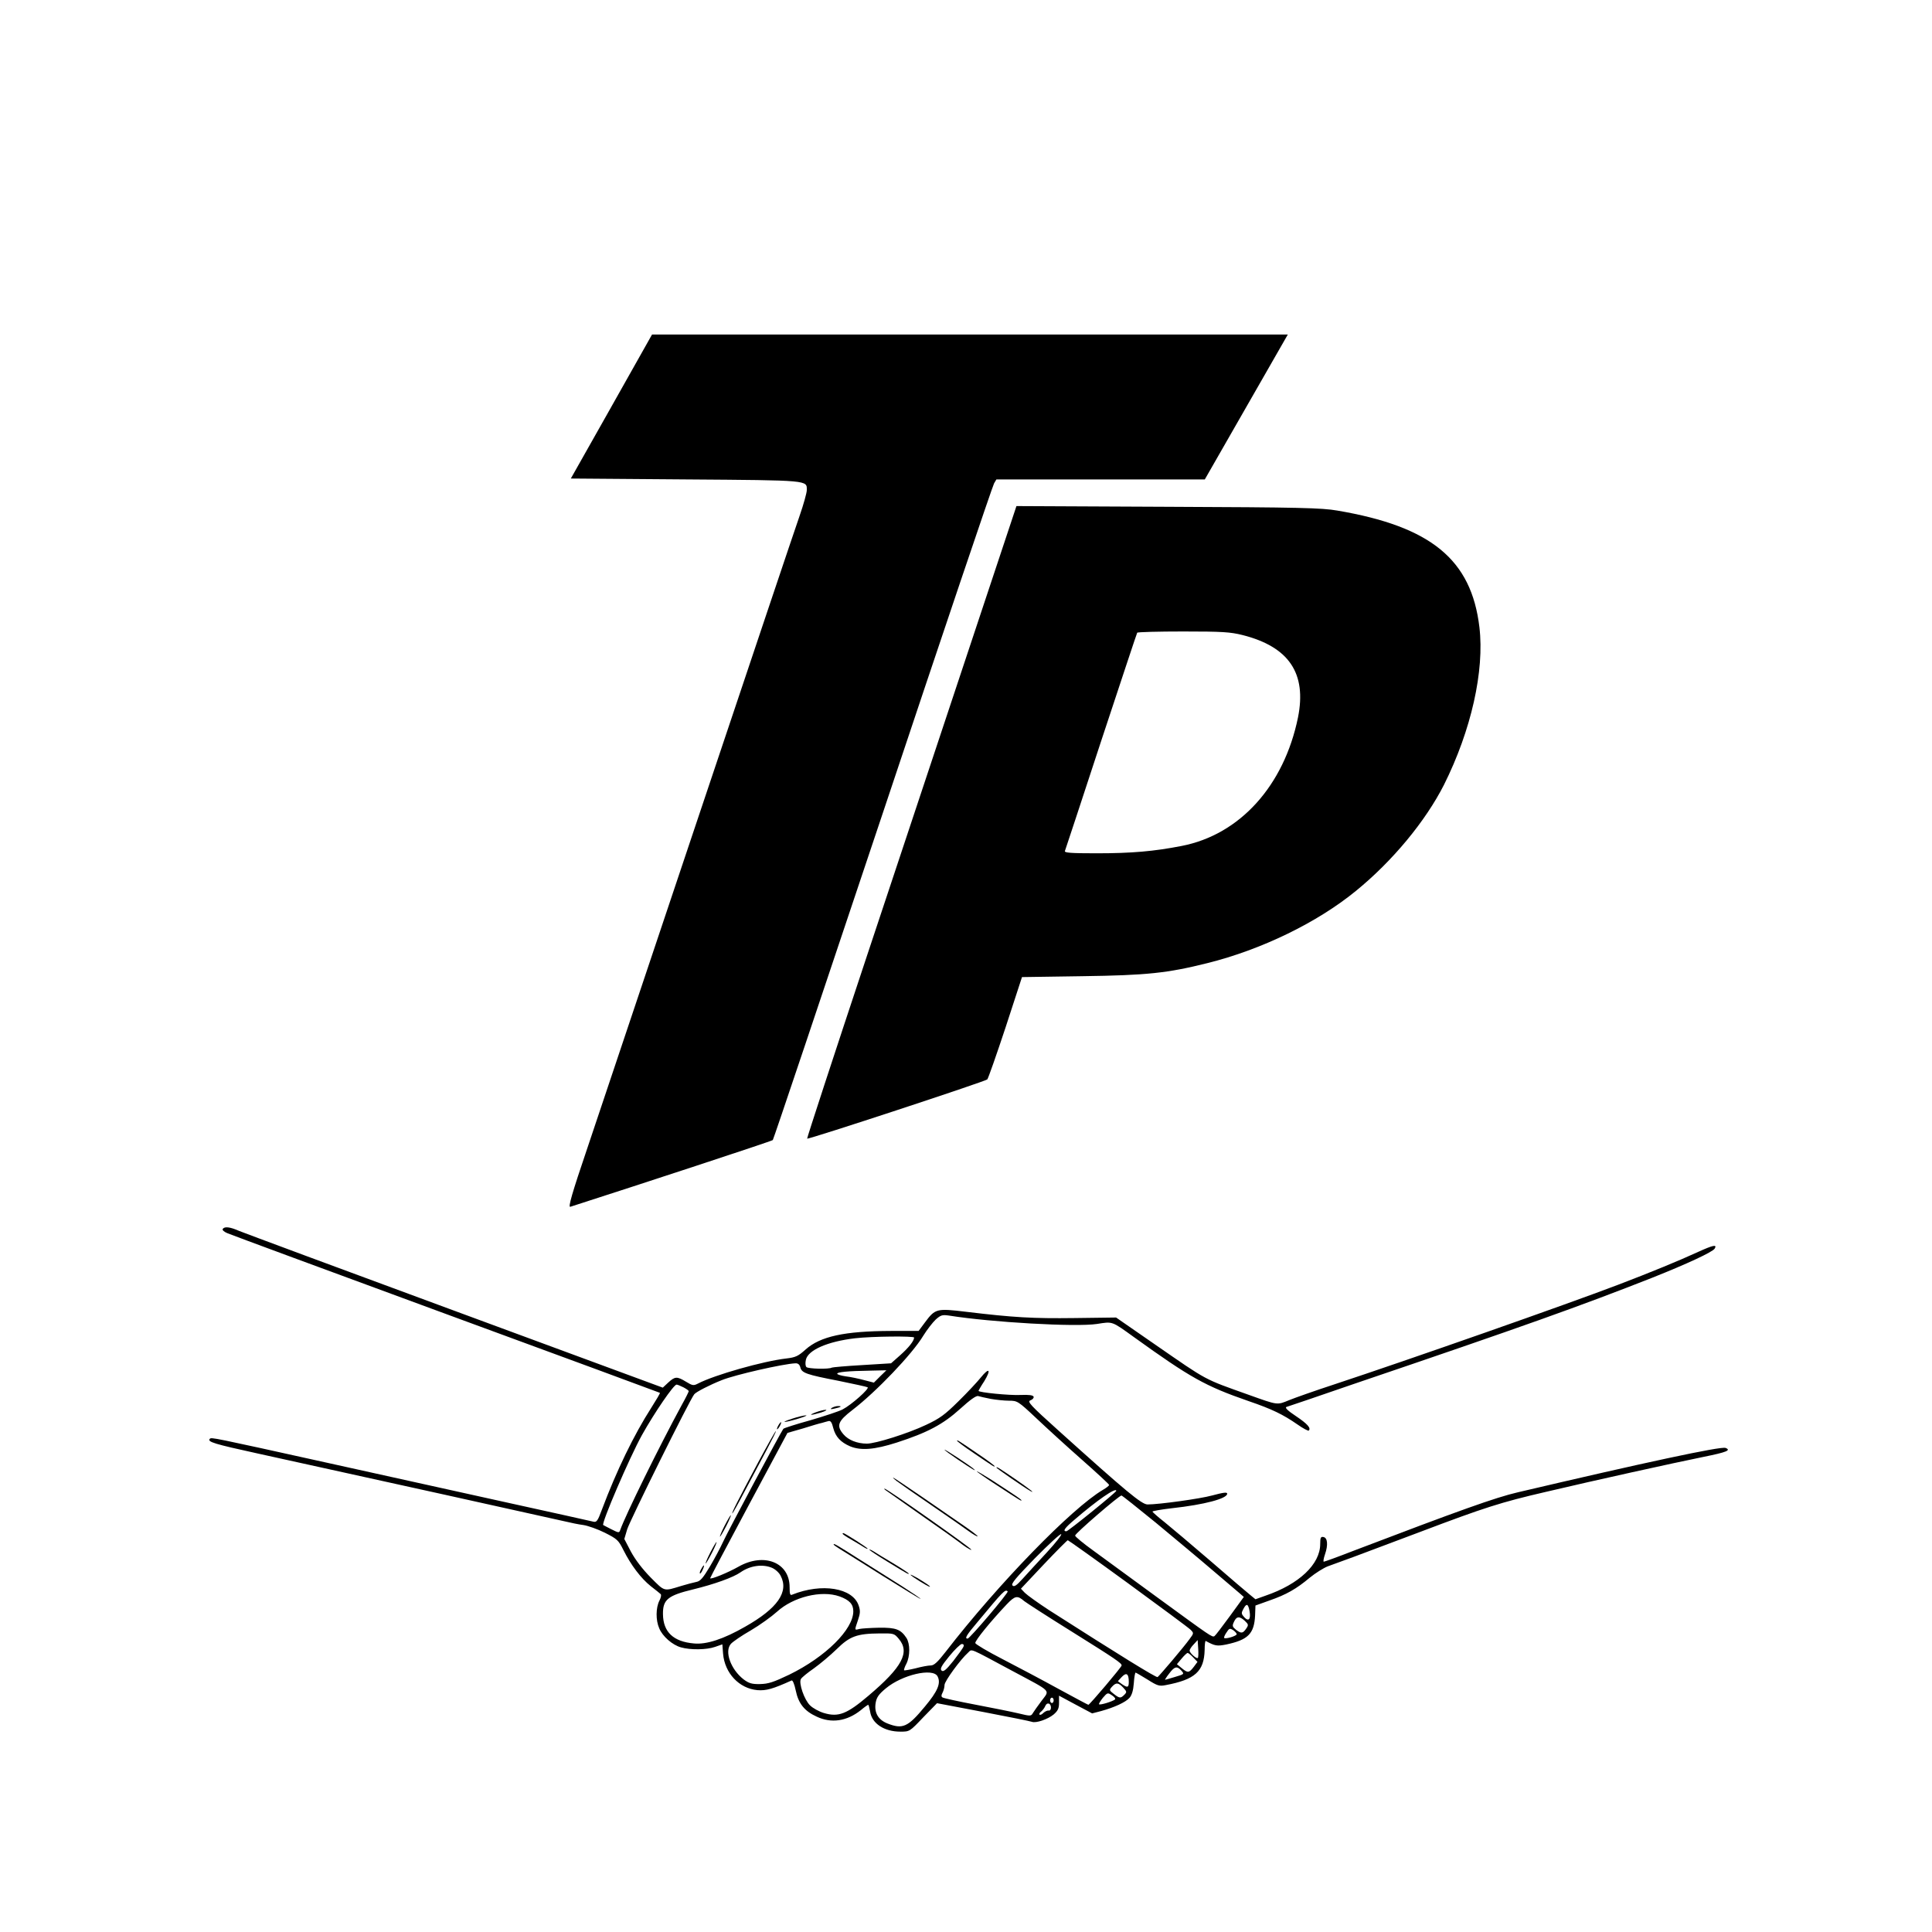 <?xml version="1.0" standalone="no"?>
<!DOCTYPE svg PUBLIC "-//W3C//DTD SVG 20010904//EN"
 "http://www.w3.org/TR/2001/REC-SVG-20010904/DTD/svg10.dtd">
<svg version="1.0" xmlns="http://www.w3.org/2000/svg"
 width="1080pt" height="1080pt" viewBox="0 0 1080 1080"
 preserveAspectRatio="xMidYMid meet">

<g transform="translate(0,1080) scale(0.1,-0.1)"
fill="#000000" stroke="none">
<path d="M3418 8527 l-227 -402 643 -5 c696 -5 676 -4 676 -60 0 -15 -18 -80
-41 -146 -23 -65 -273 -810 -556 -1654 -283 -844 -566 -1687 -628 -1873 -89
-262 -110 -337 -97 -333 383 123 1127 367 1132 373 4 4 280 827 615 1828 334
1001 614 1830 622 1843 l13 22 583 0 582 0 232 405 232 405 -1777 0 -1777 0
-227 -403z"/>
<path d="M5435 7228 c-136 -409 -400 -1204 -587 -1766 -187 -563 -338 -1025
-336 -1027 6 -6 997 320 1007 331 5 5 51 136 102 290 l92 282 336 5 c362 5
476 17 700 73 302 75 615 227 831 404 205 167 389 390 492 593 152 304 227
637 198 881 -45 378 -270 563 -795 652 -87 15 -208 18 -947 21 l-846 4 -247
-743z m1511 22 c260 -66 359 -214 310 -460 -78 -382 -325 -656 -651 -719 -154
-30 -278 -41 -476 -41 -146 0 -180 3 -176 13 3 8 94 283 202 613 109 329 199
602 202 607 2 4 118 7 257 7 221 0 263 -3 332 -20z"/>
<path d="M1245 3930 c-4 -6 9 -17 27 -24 18 -8 568 -211 1223 -452 655 -240
1192 -439 1194 -440 2 -2 -20 -39 -48 -83 -98 -153 -194 -351 -276 -569 -24
-65 -30 -73 -49 -68 -12 3 -237 53 -501 111 -264 58 -712 157 -995 220 -633
140 -638 141 -647 132 -16 -17 25 -29 267 -82 566 -124 1659 -366 1715 -379
33 -8 81 -18 106 -21 26 -4 80 -23 120 -43 69 -35 76 -41 104 -97 42 -84 98
-158 153 -202 26 -20 51 -40 55 -44 5 -4 2 -20 -7 -37 -20 -39 -21 -109 -1
-154 18 -45 74 -94 122 -107 53 -15 143 -14 191 3 l40 14 4 -52 c9 -109 90
-195 192 -204 49 -4 87 7 191 54 6 3 16 -21 23 -55 15 -74 49 -116 117 -147
82 -39 169 -26 247 36 20 17 39 30 41 30 3 0 7 -17 11 -38 10 -67 79 -112 169
-112 52 0 52 0 128 80 l77 79 258 -49 c142 -27 265 -52 272 -55 23 -9 89 14
122 41 24 21 30 34 30 65 l0 40 93 -50 92 -49 50 13 c73 20 137 49 159 74 13
15 21 41 24 81 2 33 7 60 10 60 2 0 33 -18 67 -39 55 -35 66 -38 101 -31 165
31 215 77 218 197 0 29 3 52 6 50 51 -28 63 -30 114 -20 123 26 157 60 162
163 l2 55 78 28 c95 33 151 65 226 128 32 26 77 54 100 63 24 9 90 33 148 54
58 22 224 84 370 139 359 136 450 165 700 223 284 67 711 161 883 196 129 26
156 37 123 50 -26 10 -450 -81 -1161 -248 -125 -29 -326 -101 -919 -327 -87
-34 -162 -61 -166 -61 -4 0 -1 19 7 42 18 52 14 92 -9 96 -15 3 -18 -4 -18
-39 0 -113 -118 -225 -306 -289 l-56 -20 -28 23 c-15 12 -115 97 -221 189
-107 92 -223 190 -259 219 -36 28 -66 55 -68 59 -1 3 48 12 110 19 182 20 308
54 308 81 0 10 -21 7 -85 -10 -65 -18 -296 -50 -360 -50 -33 0 -117 70 -498
413 -159 143 -176 162 -157 169 12 4 20 14 18 20 -3 9 -25 12 -74 10 -61 -3
-234 14 -234 23 0 2 14 27 32 54 40 66 28 79 -19 21 -20 -25 -76 -85 -126
-134 -75 -74 -103 -95 -180 -131 -101 -48 -282 -105 -331 -105 -54 0 -104 20
-131 52 -41 48 -32 73 50 136 133 102 334 312 396 415 21 34 53 75 70 91 28
25 37 27 73 22 238 -38 710 -65 828 -47 89 14 81 17 206 -73 317 -228 399
-274 641 -358 132 -45 193 -75 274 -131 31 -22 60 -37 63 -34 14 14 -8 38 -72
81 -44 29 -63 47 -53 51 8 2 181 61 384 131 940 319 1264 435 1660 591 194 77
338 144 350 163 15 25 -8 20 -92 -18 -106 -49 -272 -117 -448 -184 -288 -110
-1169 -419 -1590 -558 -104 -34 -217 -74 -249 -87 -68 -28 -61 -29 -226 30
-255 91 -225 75 -523 281 l-218 151 -232 -3 c-233 -3 -340 3 -606 35 -166 20
-173 18 -231 -60 l-35 -47 -155 0 c-259 -1 -394 -30 -477 -104 -41 -37 -56
-44 -108 -50 -130 -15 -401 -92 -493 -140 -25 -13 -31 -12 -67 10 -51 31 -62
30 -100 -5 l-30 -28 -1160 428 c-638 235 -1181 437 -1208 448 -52 23 -82 26
-92 11z m3865 -607 c-1 -19 -29 -55 -77 -98 l-52 -46 -162 -10 c-89 -5 -165
-12 -169 -14 -16 -10 -132 -7 -142 3 -6 6 -7 23 -3 41 12 54 121 102 275 120
95 11 330 13 330 4z m-636 -167 c8 -31 33 -40 214 -75 83 -17 157 -33 162 -36
12 -7 -90 -98 -140 -124 -19 -10 -100 -37 -179 -60 -80 -22 -148 -44 -152 -48
-11 -13 -309 -571 -337 -632 -14 -31 -47 -93 -73 -137 -39 -65 -54 -83 -76
-87 -15 -3 -53 -13 -83 -22 -102 -31 -92 -34 -172 46 -47 48 -86 99 -111 145
l-37 71 16 54 c15 49 350 725 375 755 10 13 88 53 154 79 74 30 343 91 411 94
15 1 24 -7 28 -23z m446 -50 l-35 -35 -54 14 c-30 8 -76 18 -103 21 -26 4 -48
10 -48 15 0 9 58 15 185 17 l90 2 -35 -34z m-1100 -61 c17 -9 30 -18 30 -22 0
-3 -17 -38 -39 -77 -125 -230 -315 -616 -344 -699 -6 -17 -9 -16 -49 4 -24 12
-44 23 -46 24 -11 10 146 375 216 502 71 127 178 283 194 283 5 0 22 -7 38
-15z m1719 -65 c29 -5 75 -10 101 -10 47 0 51 -2 152 -97 57 -54 172 -159 256
-233 84 -74 152 -137 152 -141 0 -4 -15 -16 -34 -27 -175 -103 -586 -526 -880
-906 -45 -58 -65 -76 -83 -76 -14 0 -52 -7 -85 -16 -33 -8 -62 -13 -64 -11 -2
2 3 19 13 37 21 43 21 111 0 144 -32 48 -59 58 -152 57 -48 -1 -97 -4 -111 -7
-28 -7 -28 -10 -8 49 13 38 14 53 4 82 -33 99 -206 127 -371 61 -12 -6 -15 2
-15 42 0 138 -143 195 -286 114 -58 -33 -158 -74 -158 -64 0 3 97 187 216 409
l216 403 87 25 c47 15 95 29 106 31 11 3 27 8 36 10 12 3 19 -6 27 -39 13 -49
41 -79 94 -102 61 -25 136 -19 261 21 173 56 259 102 355 189 56 51 89 74 100
71 9 -3 41 -10 71 -16z m701 -514 c0 -8 -269 -226 -279 -226 -22 0 -10 18 47
66 123 106 232 182 232 160z m221 -178 c101 -84 243 -202 314 -263 71 -60 140
-119 154 -131 l24 -21 -77 -106 c-43 -59 -82 -110 -87 -113 -13 -8 -20 -2
-319 216 -140 102 -301 220 -357 261 -57 41 -103 79 -103 85 0 12 246 224 259
224 4 0 90 -69 192 -152z m-609 -166 c-49 -53 -110 -119 -135 -147 -35 -39
-48 -47 -57 -38 -10 9 19 43 125 152 76 77 142 138 147 135 5 -3 -31 -49 -80
-102z m453 -172 c182 -133 339 -249 350 -260 19 -19 19 -20 -5 -52 -32 -45
-169 -206 -179 -213 -8 -4 -209 120 -608 375 -61 40 -121 83 -134 96 l-22 23
128 136 c70 74 131 135 134 135 3 0 155 -108 336 -240z m-1990 86 c19 -8 41
-28 49 -45 47 -90 -18 -182 -198 -284 -122 -70 -217 -101 -287 -94 -115 10
-172 64 -173 164 -1 81 27 104 168 138 119 29 225 67 266 96 53 37 122 47 175
25z m1318 -132 c6 -7 -212 -264 -224 -264 -18 0 -7 19 54 91 146 176 156 186
170 173z m-940 -28 c55 -20 77 -43 77 -83 0 -102 -155 -255 -357 -354 -90 -43
-118 -52 -164 -53 -46 -1 -62 4 -92 26 -72 56 -109 157 -71 199 11 12 60 46
111 75 51 30 116 77 146 104 91 83 248 122 350 86z m1032 -26 c11 -9 130 -86
265 -170 248 -155 280 -177 280 -190 0 -9 -179 -220 -186 -220 -2 0 -77 40
-167 89 -89 49 -229 123 -312 166 -82 42 -151 83 -153 90 -3 13 87 123 176
217 46 48 59 51 97 18z m1260 -56 c8 -46 -5 -61 -30 -34 -16 18 -17 23 -5 45
18 34 27 31 35 -11z m-26 -55 c20 -19 21 -23 8 -42 -19 -28 -28 -30 -57 -8
-21 17 -23 22 -12 45 14 31 31 33 61 5z m-46 -75 c-3 -10 -63 -28 -70 -20 -2
2 3 16 13 30 15 24 19 25 38 13 11 -8 20 -18 19 -23z m-1889 -25 c64 -75 20
-158 -169 -318 -121 -103 -168 -121 -249 -97 -27 8 -62 27 -78 43 -32 31 -64
124 -51 147 5 9 37 35 73 60 35 25 92 73 127 107 73 72 113 87 240 88 79 1 82
0 107 -30z m1672 -107 c-7 -7 -46 28 -46 41 0 6 10 22 23 35 l22 24 3 -47 c2
-26 1 -50 -2 -53z m-1310 63 c-3 -8 -29 -44 -57 -80 -40 -50 -55 -62 -65 -54
-11 9 -2 26 42 80 31 38 63 69 71 69 9 0 13 -6 9 -15z m274 -136 c224 -120
209 -104 163 -166 -21 -28 -43 -59 -49 -69 -10 -18 -14 -18 -80 -2 -38 9 -147
31 -242 49 -95 18 -177 36 -183 40 -8 5 -8 12 0 27 6 11 11 31 11 43 0 21 90
144 132 181 23 21 0 30 248 -103z m1010 76 l24 -25 -20 -27 c-27 -35 -34 -36
-67 -9 l-28 23 26 31 c15 18 30 32 34 32 4 0 18 -11 31 -25z m-66 -74 c17 -19
16 -20 -35 -35 -29 -9 -54 -16 -56 -16 -2 0 8 16 23 35 30 40 44 43 68 16z
m-1363 -32 c20 -38 1 -83 -71 -169 -95 -115 -124 -128 -210 -94 -52 21 -74 61
-65 115 5 30 17 48 57 81 91 76 263 116 289 67z m1069 -31 c0 -32 -7 -34 -39
-12 l-22 16 22 24 c26 27 39 18 39 -28z m-31 -32 c20 -22 21 -25 6 -40 -21
-21 -27 -20 -59 5 -26 20 -26 22 -10 40 23 25 36 24 63 -5z m-46 -66 c-12 -11
-84 -33 -89 -27 -3 2 7 18 21 36 26 30 27 30 51 14 14 -9 21 -19 17 -23z
m-343 -5 c0 -8 -4 -15 -10 -15 -5 0 -10 7 -10 15 0 8 5 15 10 15 6 0 10 -7 10
-15z m-15 -41 c0 -10 -6 -18 -13 -16 -7 1 -20 -5 -29 -13 -8 -9 -18 -13 -22
-10 -3 4 1 12 10 18 8 7 18 20 22 30 9 23 32 17 32 -9z"/>
<path d="M4650 2930 c-11 -8 -7 -9 15 -4 37 8 45 14 19 14 -10 0 -26 -5 -34
-10z"/>
<path d="M4560 2905 c-47 -18 -27 -18 30 -1 25 8 36 15 25 15 -11 0 -36 -7
-55 -14z"/>
<path d="M4430 2870 c-74 -24 -51 -25 30 -1 36 11 56 19 45 19 -11 0 -45 -8
-75 -18z"/>
<path d="M4350 2830 c-6 -11 -8 -20 -6 -20 3 0 10 9 16 20 6 11 8 20 6 20 -3
0 -10 -9 -16 -20z"/>
<path d="M4237 2623 c-113 -212 -149 -283 -143 -283 2 0 34 57 71 128 37 70
92 173 122 230 30 56 53 102 50 102 -3 0 -48 -80 -100 -177z"/>
<path d="M4050 2270 c-17 -33 -28 -60 -25 -60 2 0 18 27 35 60 17 33 28 60 25
60 -2 0 -18 -27 -35 -60z"/>
<path d="M3970 2120 c-17 -33 -28 -60 -25 -60 2 0 18 27 35 60 17 33 28 60 25
60 -2 0 -18 -27 -35 -60z"/>
<path d="M3920 2029 c-7 -11 -10 -23 -7 -25 2 -2 9 7 15 21 14 30 7 33 -8 4z"/>
<path d="M5350 2746 c0 -3 41 -34 92 -68 114 -78 118 -80 118 -74 0 3 -41 34
-92 68 -114 78 -118 80 -118 74z"/>
<path d="M5280 2696 c0 -3 33 -27 73 -54 82 -55 107 -70 92 -55 -16 16 -165
114 -165 109z"/>
<path d="M5570 2596 c0 -4 158 -113 190 -131 32 -17 -7 13 -85 67 -92 63 -105
71 -105 64z"/>
<path d="M5460 2575 c0 -2 51 -38 113 -78 133 -87 137 -89 137 -84 0 5 -35 28
-167 114 -46 29 -83 51 -83 48z"/>
<path d="M5011 2522 c23 -17 72 -52 272 -189 45 -31 104 -72 130 -91 26 -19
50 -33 52 -30 2 2 -33 29 -78 60 -45 31 -151 104 -235 162 -85 58 -156 106
-159 106 -3 0 5 -8 18 -18z"/>
<path d="M4953 2468 c10 -7 89 -62 175 -123 167 -117 187 -131 257 -183 25
-18 45 -29 45 -25 0 9 -465 336 -484 341 -6 1 -3 -3 7 -10z"/>
<path d="M4710 2226 c0 -2 21 -17 48 -32 26 -15 57 -34 70 -42 12 -8 22 -12
22 -9 0 5 -128 87 -136 87 -2 0 -4 -2 -4 -4z"/>
<path d="M4660 2166 c0 -2 15 -13 33 -24 17 -10 126 -79 241 -151 115 -72 210
-130 212 -129 1 2 -43 32 -99 68 -56 35 -164 104 -241 152 -135 86 -146 92
-146 84z"/>
<path d="M4860 2137 c0 -3 44 -32 98 -65 119 -73 122 -74 122 -68 0 2 -39 28
-87 57 -49 29 -98 59 -110 67 -13 8 -23 12 -23 9z"/>
<path d="M5090 1997 c0 -6 98 -67 107 -67 8 0 -13 15 -69 49 -21 12 -38 20
-38 18z"/>
</g>
</svg>
